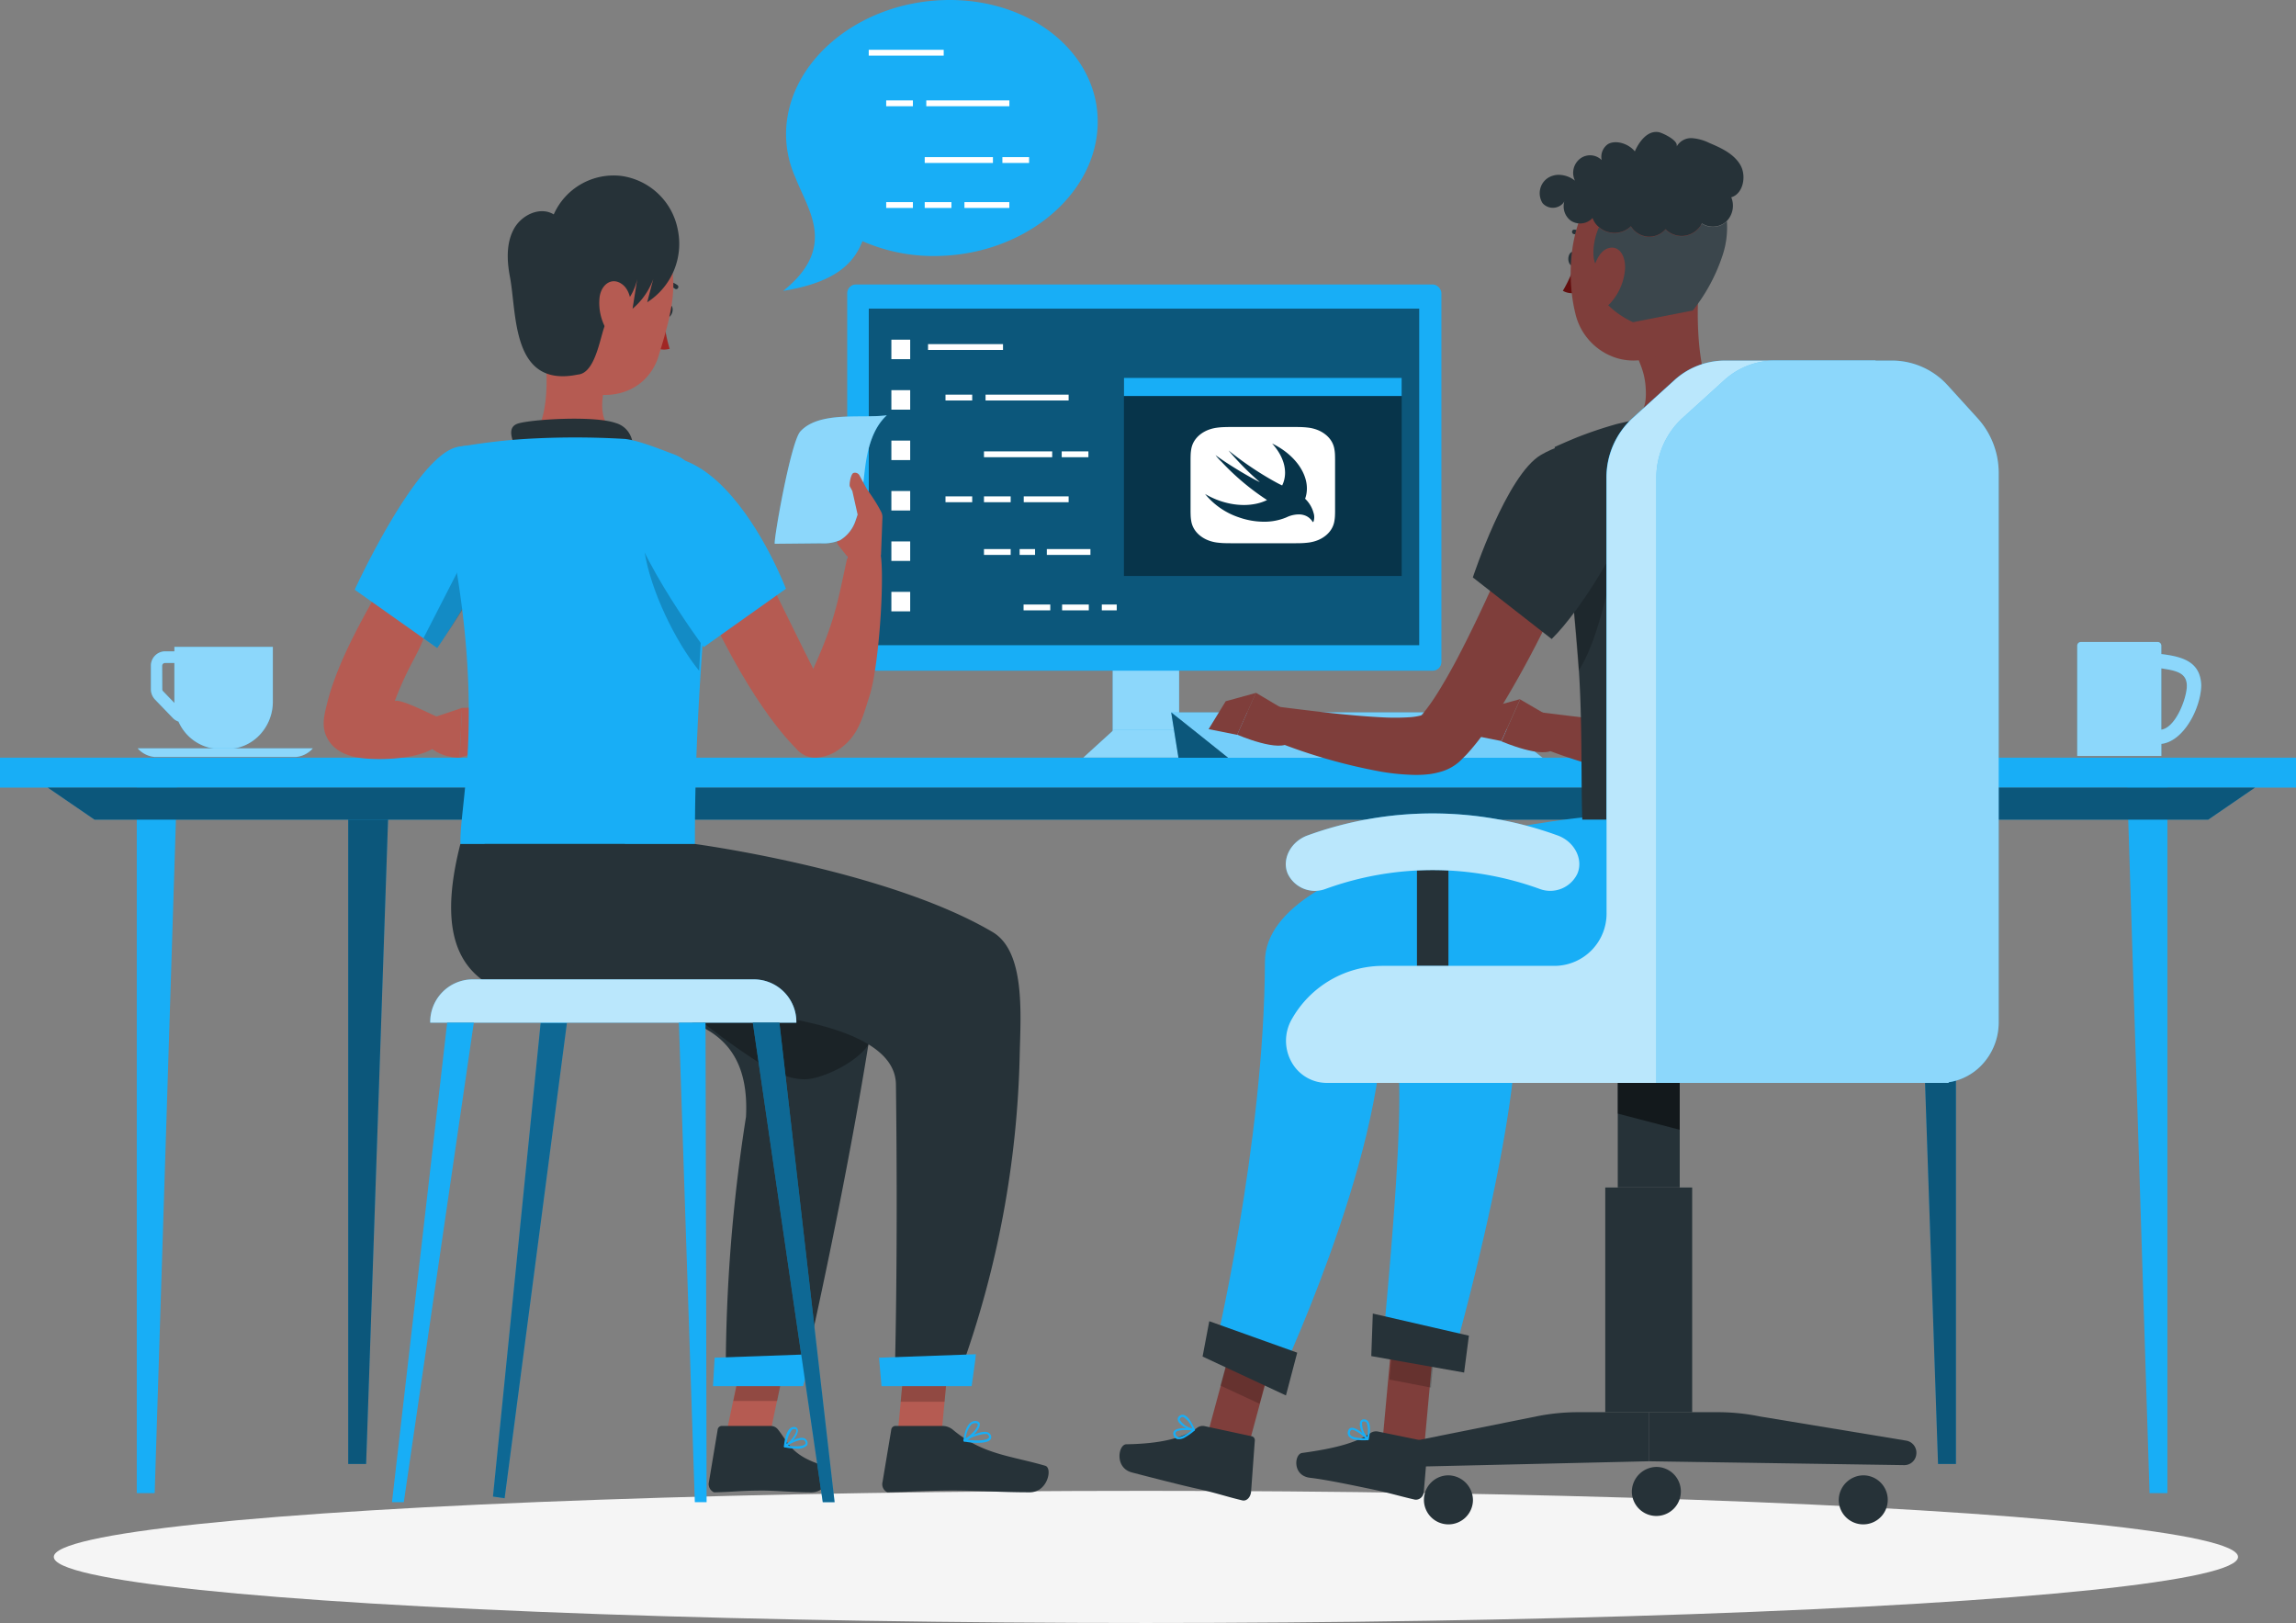 <svg xmlns="http://www.w3.org/2000/svg" width="509.665" height="360.228" viewBox="0 0 509.665 360.228">
  <rect x="0" y="0" width="509.665" height="360.228" fill="#808080" stroke="none"/>
  <g id="Pair_programming-rafiki" data-name="Pair programming-rafiki" transform="translate(-46.56 -143.297)">
    <g id="freepik--Shadows--inject-58" transform="translate(58.501 474.199)">
      <g id="freepik--Shadow--inject-214--inject-58">
        <ellipse id="freepik--path--inject-214--inject-58" cx="242.429" cy="14.663" rx="242.429" ry="14.663" fill="#f5f5f5"/>
      </g>
    </g>
    <g id="freepik--Desk--inject-58" transform="translate(46.56 311.464)">
      <g id="freepik--Group--inject-58">
        <rect id="Rectangle_28122" data-name="Rectangle 28122" width="509.665" height="6.645" fill="#18aef6"/>
        <path id="Path_51118" data-name="Path 51118" d="M70.84,276.8V435.274h3.976l5-158.474Z" transform="translate(-40.482 -272.033)" fill="#18aef6"/>
        <path id="Path_51119" data-name="Path 51119" d="M108.38,280.8V427.615h3.976l5-146.815Z" transform="translate(-31.084 -270.852)" fill="#18aef6"/>
        <path id="Path_51120" data-name="Path 51120" d="M108.38,280.8V427.615h3.976l5-146.815Z" transform="translate(-31.084 -270.852)" opacity="0.5"/>
        <path id="Path_51121" data-name="Path 51121" d="M433.147,276.8V435.274h-3.964L424.17,276.8Z" transform="translate(47.972 -272.033)" fill="#18aef6"/>
        <path id="Path_51122" data-name="Path 51122" d="M395.607,280.8V427.615h-3.976l-5-146.815Z" transform="translate(38.574 -270.852)" fill="#18aef6"/>
        <path id="Path_51123" data-name="Path 51123" d="M395.607,280.8V427.615h-3.976l-5-146.815Z" transform="translate(38.574 -270.852)" opacity="0.5"/>
        <path id="Path_51124" data-name="Path 51124" d="M534.621,285.361H65.418L55.04,278.25H545Z" transform="translate(-44.437 -271.605)" fill="#18aef6"/>
        <path id="Path_51125" data-name="Path 51125" d="M534.621,285.361H65.418L55.04,278.25H545Z" transform="translate(-44.437 -271.605)" opacity="0.5"/>
      </g>
    </g>
    <g id="freepik--Beverages--inject-58" transform="translate(77.118 285.789)">
      <path id="Path_51126" data-name="Path 51126" d="M73.35,258.35v5.181a3.312,3.312,0,0,0,.913,2.293l3.963,4.106a3.133,3.133,0,0,0,1.25.79,10.161,10.161,0,0,0,9.228,6.1h1.488a9.988,9.988,0,0,0,7.251-3.084,10.729,10.729,0,0,0,2.977-7.512V254.14H78.564v.984H76.476a3.183,3.183,0,0,0-3.126,3.225Zm2.5,0a.646.646,0,0,1,.184-.453.6.6,0,0,1,.441-.181h2.088v8.86l-2.5-2.591a.619.619,0,0,1-.188-.453Z" transform="translate(-70.412 -253.051)" fill="#18aef6"/>
      <path id="Path_51127" data-name="Path 51127" d="M73.35,258.35v5.181a3.312,3.312,0,0,0,.913,2.293l3.963,4.106a3.133,3.133,0,0,0,1.25.79,10.161,10.161,0,0,0,9.228,6.1h1.488a9.988,9.988,0,0,0,7.251-3.084,10.729,10.729,0,0,0,2.977-7.512V254.14H78.564v.984H76.476a3.183,3.183,0,0,0-3.126,3.225Zm2.5,0a.646.646,0,0,1,.184-.453.6.6,0,0,1,.441-.181h2.088v8.86l-2.5-2.591a.619.619,0,0,1-.188-.453Z" transform="translate(-70.412 -253.051)" fill="#fff" opacity="0.5"/>
      <path id="Path_51128" data-name="Path 51128" d="M106.185,273.437H74.751A5.717,5.717,0,0,1,71,271.52h38.886A5.682,5.682,0,0,1,106.185,273.437Z" transform="translate(-71 -247.918)" fill="#18aef6"/>
      <path id="Path_51129" data-name="Path 51129" d="M106.185,273.437H74.751A5.717,5.717,0,0,1,71,271.52h38.886A5.682,5.682,0,0,1,106.185,273.437Z" transform="translate(-71 -247.918)" fill="#fff" opacity="0.5"/>
      <path id="Path_51130" data-name="Path 51130" d="M442.873,262.963c-.163-5.181-3.939-6.4-8.865-6.982V254.1a.813.813,0,0,0-.813-.8h-17.03a.813.813,0,0,0-.825.8h0v24.5h18.68v-2.681C438.946,275.347,442.722,268.119,442.873,262.963Zm-8.865,9.793v-13.6c3.626.544,6.127,1.062,5.589,4.819C439.172,266.979,436.9,272.342,434.008,272.756Z" transform="translate(15.203 -253.3)" fill="#18aef6"/>
      <g id="Group_69953" data-name="Group 69953" transform="translate(430.543)" opacity="0.5">
        <path id="Path_51131" data-name="Path 51131" d="M442.873,262.963c-.163-5.181-3.939-6.4-8.865-6.982V254.1a.813.813,0,0,0-.813-.8h-17.03a.813.813,0,0,0-.825.8h0v24.5h18.68v-2.681C438.946,275.347,442.722,268.119,442.873,262.963Zm-8.865,9.793v-13.6c3.626.544,6.127,1.062,5.589,4.819C439.172,266.979,436.9,272.342,434.008,272.756Z" transform="translate(-415.34 -253.3)" fill="#fff"/>
      </g>
    </g>
    <g id="freepik--Device--inject-58" transform="translate(234.624 206.436)">
      <rect id="Rectangle_28123" data-name="Rectangle 28123" width="14.742" height="31.024" transform="translate(58.929 73.434)" fill="#18aef6"/>
      <rect id="Rectangle_28124" data-name="Rectangle 28124" width="14.742" height="31.024" transform="translate(58.929 73.434)" fill="#fff" opacity="0.5"/>
      <path id="Path_51132" data-name="Path 51132" d="M266.813,274.525H238.88l6.814-6.2H260Z" transform="translate(-186.478 -169.51)" fill="#18aef6"/>
      <path id="Path_51133" data-name="Path 51133" d="M266.813,274.525H238.88l6.814-6.2H260Z" transform="translate(-186.478 -169.51)" fill="#fff" opacity="0.5"/>
      <path id="Path_51134" data-name="Path 51134" d="M324.309,265.36H254.49l12.616,10.078h69.807Z" transform="translate(-182.57 -170.385)" fill="#18aef6"/>
      <path id="Path_51135" data-name="Path 51135" d="M324.309,265.36H254.49l12.616,10.078h69.807Z" transform="translate(-182.57 -170.385)" fill="#fff" opacity="0.4"/>
      <path id="Path_51136" data-name="Path 51136" d="M256.1,275.438,254.49,265.36l12.616,10.078Z" transform="translate(-182.57 -170.385)" fill="#18aef6"/>
      <path id="Path_51137" data-name="Path 51137" d="M256.1,275.438,254.49,265.36l12.616,10.078Z" transform="translate(-182.57 -170.385)" opacity="0.5"/>
      <rect id="Rectangle_28125" data-name="Rectangle 28125" width="131.899" height="85.726" rx="1.93" fill="#18aef6"/>
      <rect id="Rectangle_28126" data-name="Rectangle 28126" width="122.183" height="74.703" transform="translate(4.789 5.363)" opacity="0.5"/>
      <rect id="Rectangle_28127" data-name="Rectangle 28127" width="61.654" height="43.977" transform="translate(61.429 20.726)" opacity="0.4"/>
      <rect id="Rectangle_28128" data-name="Rectangle 28128" width="61.654" height="4.029" transform="translate(61.429 20.726)" fill="#18aef6"/>
      <rect id="Rectangle_28129" data-name="Rectangle 28129" width="4.176" height="4.326" transform="translate(9.803 12.254)" fill="#fff"/>
      <rect id="Rectangle_28130" data-name="Rectangle 28130" width="4.176" height="4.326" transform="translate(9.803 23.459)" fill="#fff"/>
      <rect id="Rectangle_28131" data-name="Rectangle 28131" width="4.176" height="4.326" transform="translate(9.803 34.651)" fill="#fff"/>
      <rect id="Rectangle_28132" data-name="Rectangle 28132" width="4.176" height="4.326" transform="translate(9.803 45.843)" fill="#fff"/>
      <rect id="Rectangle_28133" data-name="Rectangle 28133" width="4.176" height="4.326" transform="translate(9.803 57.034)" fill="#fff"/>
      <rect id="Rectangle_28134" data-name="Rectangle 28134" width="4.176" height="4.326" transform="translate(9.803 68.226)" fill="#fff"/>
      <rect id="Rectangle_28135" data-name="Rectangle 28135" width="16.642" height="1.295" transform="translate(17.942 13.239)" fill="#fff"/>
      <rect id="Rectangle_28136" data-name="Rectangle 28136" width="5.927" height="1.295" transform="translate(21.818 24.456)" fill="#fff"/>
      <rect id="Rectangle_28137" data-name="Rectangle 28137" width="5.927" height="1.295" transform="translate(47.613 37.047)" fill="#fff"/>
      <rect id="Rectangle_28138" data-name="Rectangle 28138" width="5.927" height="1.295" transform="translate(21.818 47.034)" fill="#fff"/>
      <rect id="Rectangle_28139" data-name="Rectangle 28139" width="5.927" height="1.295" transform="translate(30.358 47.034)" fill="#fff"/>
      <rect id="Rectangle_28140" data-name="Rectangle 28140" width="15.142" height="1.295" transform="translate(30.358 37.047)" fill="#fff"/>
      <rect id="Rectangle_28141" data-name="Rectangle 28141" width="9.965" height="1.295" transform="translate(39.186 47.034)" fill="#fff"/>
      <rect id="Rectangle_28142" data-name="Rectangle 28142" width="5.927" height="1.295" transform="translate(39.148 71.037)" fill="#fff"/>
      <rect id="Rectangle_28143" data-name="Rectangle 28143" width="5.927" height="1.295" transform="translate(47.701 71.037)" fill="#fff"/>
      <rect id="Rectangle_28144" data-name="Rectangle 28144" width="3.313" height="1.295" transform="translate(56.515 71.037)" fill="#fff"/>
      <rect id="Rectangle_28145" data-name="Rectangle 28145" width="18.443" height="1.295" transform="translate(30.708 24.456)" fill="#fff"/>
      <rect id="Rectangle_28146" data-name="Rectangle 28146" width="5.927" height="1.295" transform="translate(30.358 58.731)" fill="#fff"/>
      <rect id="Rectangle_28147" data-name="Rectangle 28147" width="3.426" height="1.295" transform="translate(38.273 58.731)" fill="#fff"/>
      <rect id="Rectangle_28148" data-name="Rectangle 28148" width="9.678" height="1.295" transform="translate(44.312 58.731)" fill="#fff"/>
      <path id="Subtraction_3" data-name="Subtraction 3" d="M22.276,25.8H9.806c-.295,0-.608,0-.92,0-.363,0-.679-.005-.968-.011a17.383,17.383,0,0,1-2.108-.149,8.386,8.386,0,0,1-2-.53,6.865,6.865,0,0,1-1.706-1A5.625,5.625,0,0,1,.862,22.74,5,5,0,0,1,.2,21.128a9.182,9.182,0,0,1-.185-1.695C.009,19.208,0,18.968,0,18.656c0-.275,0-.553,0-.821V7.968c0-.269,0-.547,0-.821,0-.313.007-.553.015-.779A9.192,9.192,0,0,1,.2,4.674a5,5,0,0,1,.66-1.611A5.63,5.63,0,0,1,2.1,1.69c.125-.1.256-.2.389-.289A7.038,7.038,0,0,1,3.808.693c.158-.065.321-.125.484-.179A8.718,8.718,0,0,1,5.81.163,14.929,14.929,0,0,1,7.39.029c.158-.006.331-.011.528-.016C8.2.007,8.508,0,8.886,0s.772,0,1.149,0H22.046c.377,0,.766,0,1.149,0s.689.005.968.012a17.418,17.418,0,0,1,2.108.149,8.386,8.386,0,0,1,2,.531,6.858,6.858,0,0,1,1.706,1A5.63,5.63,0,0,1,31.22,3.062a4.994,4.994,0,0,1,.66,1.611,9.162,9.162,0,0,1,.185,1.694c.008.224.012.465.014.779,0,.29,0,.583,0,.867v9.775c0,.284,0,.577,0,.867,0,.23,0,.5-.014.778a9.168,9.168,0,0,1-.185,1.695,4.994,4.994,0,0,1-.66,1.612,5.624,5.624,0,0,1-1.239,1.372,6.865,6.865,0,0,1-1.706,1,8.388,8.388,0,0,1-2,.53,17.393,17.393,0,0,1-2.108.149c-.29.006-.607.01-.968.011C22.884,25.8,22.571,25.8,22.276,25.8ZM24,19.4h0a3.858,3.858,0,0,1,1.661.347,3.4,3.4,0,0,1,1.417,1.277.119.119,0,0,0,.094.068c.04,0,.082-.034.12-.1a2.979,2.979,0,0,0,.019-1.891,6.717,6.717,0,0,0-1.886-3.179l0,0,.018-.05v0c.029-.079.059-.16.084-.241C26.84,11.41,23.72,6.377,18.1,3.665a12.637,12.637,0,0,1,1.545,2.06A9.945,9.945,0,0,1,20.628,7.9a7.732,7.732,0,0,1,.349,2.208,6.528,6.528,0,0,1-.343,2.147,6.254,6.254,0,0,1-.3.718c-.123-.065-.276-.138-.481-.229-.014-.007-1.389-.692-3.476-1.959-1.224-.743-2.449-1.537-3.641-2.36-1.489-1.029-2.93-2.106-4.282-3.2l0,0c-.009.016.8.986,2.075,2.344a62,62,0,0,0,4.856,4.67c-.9-.407-2.594-1.34-4.414-2.435C8.884,8.551,6.955,7.287,5.535,6.242a11.807,11.807,0,0,0,1.344,1.49,54.919,54.919,0,0,0,10.1,8.479,10.358,10.358,0,0,1-2.4.82,13.136,13.136,0,0,1-2.745.281,15.629,15.629,0,0,1-2.855-.27,17.515,17.515,0,0,1-2.955-.829A17.819,17.819,0,0,1,3.22,14.866a16.324,16.324,0,0,0,7.542,5.2,16.9,16.9,0,0,0,5.522.959,12.641,12.641,0,0,0,4.923-.938l0,0,.021-.01h0l.021-.01c.14-.061.246-.109.344-.155A6.5,6.5,0,0,1,24,19.4Z" transform="translate(76.216 31.634)" fill="#fff"/>
    </g>
    <g id="freepik--speech-code--inject-58" transform="translate(220.408 143.297)">
      <path id="Path_51141" data-name="Path 51141" d="M255.419,170.762c-.313,15.674-16.029,28.822-35.122,29.34a39.241,39.241,0,0,1-17.1-3.277c-1.926,4.922-5.977,9.145-17.592,11.036,12.116-9.7,5.489-17.915,2.726-25.13h0a23.493,23.493,0,0,1-2.088-10.078c.313-15.687,16.029-28.809,35.122-29.34S255.719,155.089,255.419,170.762Z" transform="translate(-185.6 -143.297)" fill="#18aef6"/>
      <rect id="Rectangle_28149" data-name="Rectangle 28149" width="16.642" height="1.295" transform="translate(18.993 11.053)" fill="#fff"/>
      <rect id="Rectangle_28150" data-name="Rectangle 28150" width="5.927" height="1.295" transform="translate(22.869 22.284)" fill="#fff"/>
      <rect id="Rectangle_28151" data-name="Rectangle 28151" width="5.927" height="1.295" transform="translate(48.663 34.875)" fill="#fff"/>
      <rect id="Rectangle_28152" data-name="Rectangle 28152" width="5.927" height="1.295" transform="translate(22.869 44.862)" fill="#fff"/>
      <rect id="Rectangle_28153" data-name="Rectangle 28153" width="5.927" height="1.295" transform="translate(31.421 44.862)" fill="#fff"/>
      <rect id="Rectangle_28154" data-name="Rectangle 28154" width="15.142" height="1.295" transform="translate(31.421 34.875)" fill="#fff"/>
      <rect id="Rectangle_28155" data-name="Rectangle 28155" width="9.965" height="1.295" transform="translate(40.236 44.862)" fill="#fff"/>
      <rect id="Rectangle_28156" data-name="Rectangle 28156" width="18.443" height="1.295" transform="translate(31.771 22.284)" fill="#fff"/>
    </g>
    <g id="freepik--character-2--inject-58" transform="translate(295.063 172.572)">
      <path id="Path_51142" data-name="Path 51142" d="M300.995,399.672l-9.115-2.824,2.126-23.148,9.115,2.824Z" transform="translate(-233.649 -104.522)" fill="#7f3e3b"/>
      <path id="Path_51143" data-name="Path 51143" d="M303.533,372.481l-9.115-2.811-1.188,12.966,9.215,1.775Z" transform="translate(-233.311 -105.712)" opacity="0.2"/>
      <path id="Path_51144" data-name="Path 51144" d="M354.947,283.38s-62.68,5.479-61.142,33.679c1.25,23.083,4.564,16.84-1.926,85.493l15.767.907s16.042-56.141,13.879-78.447c17.667,0,58.116,1.606,63.993-14.91a75.921,75.921,0,0,0,4.189-26.166Z" transform="translate(-233.649 -131.198)" fill="#18aef6"/>
      <path id="Path_51145" data-name="Path 51145" d="M310.616,381.466l-20.606-3.653.338-9.443,21.331,4.909Z" transform="translate(-234.117 -106.096)" fill="#263238"/>
      <path id="Path_51146" data-name="Path 51146" d="M294.744,388.576l10.528,2.163a.815.815,0,0,1,.6.907L305,402.009a1.863,1.863,0,0,1-.616,1.274,1.735,1.735,0,0,1-1.309.436c-3.651-.829-5.376-1.438-10-2.4-2.851-.583-9.365-1.995-13.329-2.461s-3.488-5.259-1.776-5.505c7.7-1.049,12.078-2.345,15.067-4.339A2.276,2.276,0,0,1,294.744,388.576Z" transform="translate(-237.451 -100.135)" fill="#263238"/>
      <path id="Path_51147" data-name="Path 51147" d="M287.73,390.607a11.522,11.522,0,0,0,2.5.078.188.188,0,0,0,.188-.142.281.281,0,0,0,0-.246c-.263-.272-2.626-2.591-3.839-2.332a.784.784,0,0,0-.613.544,1.335,1.335,0,0,0,.075,1.3,2.464,2.464,0,0,0,1.688.8Zm2.013-.35c-1.738,0-2.963-.207-3.326-.738a.814.814,0,0,1,0-.829.407.407,0,0,1,.288-.285c.588-.129,2.063.907,3.088,1.865Z" transform="translate(-235.163 -100.314)" fill="#18aef6"/>
      <path id="Path_51148" data-name="Path 51148" d="M289.7,391.126h.1a.256.256,0,0,0,.15-.168c0-.117.688-2.876-.112-3.977a1.053,1.053,0,0,0-.875-.479.834.834,0,0,0-.9.544c-.388,1.023.688,3.29,1.525,4.029A.135.135,0,0,0,289.7,391.126Zm-.65-4.158a.735.735,0,0,1,.438.285,5.358,5.358,0,0,1,.113,3.187,4.7,4.7,0,0,1-1.125-3.225c0-.13.138-.272.463-.259Z" transform="translate(-234.624 -100.743)" fill="#18aef6"/>
      <path id="Path_51149" data-name="Path 51149" d="M268.407,402.508l-8.677-4.041,6-22.176,8.677,4.042Z" transform="translate(-241.698 -103.757)" fill="#7f3e3b"/>
      <path id="Path_51150" data-name="Path 51150" d="M275,375.921l-8.677-4.042-3.088,11.438,8.677,4.041Z" transform="translate(-240.822 -105.059)" opacity="0.2"/>
      <path id="Path_51151" data-name="Path 51151" d="M343.757,283.38c-.413,0-70.269,7.448-70.357,32-.15,40.6-11.341,87.125-11.341,87.125l13.754,7.086S299.858,359.145,299.5,327.5c19.218-5.712,68.931,3.886,74.808-12.617,4.814-13.5,2.213-31.5,2.213-31.5Z" transform="translate(-241.114 -131.198)" fill="#18aef6"/>
      <path id="Path_51152" data-name="Path 51152" d="M278.565,386.157,260.06,377.53l1.488-7.85,19.518,6.982Z" transform="translate(-241.615 -105.709)" fill="#263238"/>
      <path id="Path_51153" data-name="Path 51153" d="M264.2,387.67l10.553,2.267a.91.91,0,0,1,.588,1.01l-.825,11.334c-.15,1.231-1,2.073-1.913,1.878h0c-3.651-.868-5.376-1.541-10-2.591-2.851-.6-10.615-2.591-14.529-3.614s-3.038-6.218-1.25-6.257c7.74-.117,12.753-1.425,15.729-3.666A2.043,2.043,0,0,1,264.2,387.67Z" transform="translate(-245.308 -100.409)" fill="#263238"/>
      <path id="Path_51154" data-name="Path 51154" d="M257.537,390.007a12.359,12.359,0,0,0,2.063-1.477.265.265,0,0,0,.075-.246.214.214,0,0,0-.188-.155c-.363,0-3.588-.492-4.426.479a.9.9,0,0,0-.175.816,1.285,1.285,0,0,0,.8,1A2.54,2.54,0,0,0,257.537,390.007Zm1.413-1.516c-1.363,1.1-2.5,1.632-3.088,1.451a.866.866,0,0,1-.488-.687.4.4,0,0,1,.088-.389c.375-.466,2.076-.505,3.426-.376Z" transform="translate(-242.918 -100.297)" fill="#18aef6"/>
      <path id="Path_51155" data-name="Path 51155" d="M259.34,389.2l.088-.065a.2.2,0,0,0,0-.22c-.062-.091-1.1-2.746-2.363-3.148a1.081,1.081,0,0,0-.975.155.88.88,0,0,0-.413,1c.263,1.075,2.426,2.228,3.538,2.306Zm-2.913-2.953a.63.63,0,0,1,.525,0,5.153,5.153,0,0,1,1.926,2.5,4.447,4.447,0,0,1-2.763-1.9c-.075-.1,0-.311.225-.492Z" transform="translate(-242.72 -100.972)" fill="#18aef6"/>
      <path id="Path_51156" data-name="Path 51156" d="M353.269,222.92c1.838,4.093,3.351,8.031,4.864,12.125s2.851,8.187,4.089,12.384,2.313,8.5,3.176,12.954a69.91,69.91,0,0,1,1.4,14.081,29.876,29.876,0,0,1-1.188,8.2,19.041,19.041,0,0,1-2.088,4.612,16.061,16.061,0,0,1-1.788,2.254l-.538.544c-.3.259-.625.544-.938.764a10.279,10.279,0,0,1-1.675.959,14.389,14.389,0,0,1-2.7.894,18.653,18.653,0,0,1-2.213.337,31.224,31.224,0,0,1-3.814,0,53.179,53.179,0,0,1-6.727-.777,124.445,124.445,0,0,1-24.269-7.2l1.813-7.137c7.94.984,16.042,2.034,23.682,2.4,1.9,0,3.751.091,5.477,0a17.283,17.283,0,0,0,2.288-.3c.625-.117,1.163-.35.975-.337a1.135,1.135,0,0,0-.35.181,1.832,1.832,0,0,0-.35.272h0a2.044,2.044,0,0,0,.113-.22,6.521,6.521,0,0,0,.375-1.153,19.307,19.307,0,0,0,.338-4.326,60.248,60.248,0,0,0-1.588-11c-.85-3.886-1.951-7.668-3.151-11.516s-2.5-7.694-3.926-11.529-2.926-7.681-4.4-11.3Z" transform="translate(-226.895 -149.055)" fill="#7f3e3b"/>
      <path id="Path_51157" data-name="Path 51157" d="M325.563,267.972l-8.29-4.832-4.164,9.3s9.69,4.184,11.728,1.567Z" transform="translate(-228.334 -137.176)" fill="#7f3e3b"/>
      <path id="Path_51158" data-name="Path 51158" d="M311.829,264.916l-3.789,6.218,6.339,1.256,4.164-9.3Z" transform="translate(-229.604 -137.191)" fill="#7f3e3b"/>
      <path id="Path_51159" data-name="Path 51159" d="M345.7,229.92c-1.588,4.132-3.251,8.083-5,12.086s-3.5,7.941-5.351,11.878a231.213,231.213,0,0,1-12.5,23.316c-1.25,1.917-2.5,3.821-3.9,5.725-.7.959-1.475,1.9-2.3,2.876-.45.492-.813.946-1.338,1.451l-.75.751-.425.415a10.536,10.536,0,0,1-4.1,2.254,17.656,17.656,0,0,1-2.426.531,24.644,24.644,0,0,1-4.026.168,49.655,49.655,0,0,1-6.927-.712,123.922,123.922,0,0,1-24.782-7.28l1.826-7.15c8.09,1.01,16.354,2.085,24.132,2.422a52.013,52.013,0,0,0,5.5-.078,14.025,14.025,0,0,0,2.188-.363,3.3,3.3,0,0,0,.675-.259c.075,0,0-.091-.338.13a1.316,1.316,0,0,0-.338.259l.125-.155.35-.4c.225-.233.5-.622.763-.933.513-.674,1.038-1.4,1.563-2.189,1.038-1.541,2.051-3.251,3.051-4.987,2-3.472,3.864-7.163,5.689-10.894s3.576-7.539,5.3-11.373c3.438-7.643,6.8-15.544,10-23.187Z" transform="translate(-238.659 -148.671)" fill="#7f3e3b"/>
      <path id="Path_51160" data-name="Path 51160" d="M278.666,266.935l-8.3-4.935-4.164,9.3s9.69,4.2,11.741,1.58Z" transform="translate(-240.078 -137.513)" fill="#7f3e3b"/>
      <path id="Path_51161" data-name="Path 51161" d="M264.931,263.869l-3.8,6.2,6.339,1.257,4.164-9.3Z" transform="translate(-241.347 -137.504)" fill="#7f3e3b"/>
      <path id="Path_51162" data-name="Path 51162" d="M351.752,193.14l-5.3,6.36-8.09,8.666.613,1.567a16.113,16.113,0,0,1,1.075,5.026c.188,3.472-.138,6.412-5.427,8.77,0,0-5.552,7.513,7.652,5.428s15.192-9.184,15.192-9.184C351.639,215.459,351.289,201.119,351.752,193.14Z" transform="translate(-223.239 -157.851)" fill="#7f3e3b"/>
      <path id="Path_51163" data-name="Path 51163" d="M326.953,187.943c0,.855-.413,1.58-.963,1.606s-.988-.648-1-1.5.425-1.58.963-1.606S326.941,187.088,326.953,187.943Z" transform="translate(-225.36 -159.83)" fill="#263238"/>
      <path id="Path_51164" data-name="Path 51164" d="M329.551,185.879a.472.472,0,0,1-.4-.233,4.066,4.066,0,0,0-3.026-1.995.51.51,0,0,1-.475-.518.5.5,0,0,1,.148-.358.466.466,0,0,1,.352-.135h0a4.984,4.984,0,0,1,3.826,2.461.53.53,0,0,1-.15.7A.56.56,0,0,1,329.551,185.879Z" transform="translate(-225.195 -160.952)" fill="#263238"/>
      <path id="Path_51165" data-name="Path 51165" d="M326.9,188a28.247,28.247,0,0,1-2.876,6.632,3.878,3.878,0,0,0,3.4.259Z" transform="translate(-225.603 -159.369)" fill="#630f0f"/>
      <path id="Path_51166" data-name="Path 51166" d="M354.517,187.668c-.488,10.57-.263,16.84-5.326,22.436a13,13,0,0,1-13.169,4.078A13.553,13.553,0,0,1,326.41,204c-2.3-9.365-1.1-25.078,8.752-29.793a13.032,13.032,0,0,1,13.445.915,14.088,14.088,0,0,1,5.911,12.544Z" transform="translate(-225.255 -163.869)" fill="#7f3e3b"/>
      <path id="Path_51167" data-name="Path 51167" d="M358.132,188.713a39.56,39.56,0,0,1-6.627,12.306l-13.279,2.591s-10.49-4.547-7.69-12.034c-1.776-1.554-1.113-6.36.138-9a5.273,5.273,0,0,0,7.089-.194,4.829,4.829,0,0,0,3.687,2.3,4.765,4.765,0,0,0,4-1.642,5.013,5.013,0,0,0,4.349,1.432,5.136,5.136,0,0,0,3.728-2.727,4.462,4.462,0,0,0,5.351-.363l.188-.181A19.547,19.547,0,0,1,358.132,188.713Z" transform="translate(-224.243 -161.377)" fill="#263238"/>
      <path id="Path_51168" data-name="Path 51168" d="M358.132,188.713a39.56,39.56,0,0,1-6.627,12.306l-13.279,2.591s-10.49-4.547-7.69-12.034c-1.776-1.554-1.113-6.36.138-9a5.273,5.273,0,0,0,7.089-.194,4.829,4.829,0,0,0,3.687,2.3,4.765,4.765,0,0,0,4-1.642,5.013,5.013,0,0,0,4.349,1.432,5.136,5.136,0,0,0,3.728-2.727,4.462,4.462,0,0,0,5.351-.363l.188-.181A19.547,19.547,0,0,1,358.132,188.713Z" transform="translate(-224.243 -161.377)" fill="#fff" opacity="0.1"/>
      <path id="Path_51169" data-name="Path 51169" d="M362.435,180.409a4.907,4.907,0,0,1-.975,5.246l-.188.181a4.462,4.462,0,0,1-5.351.363,5.136,5.136,0,0,1-3.728,2.727,5.014,5.014,0,0,1-4.349-1.432,4.765,4.765,0,0,1-4,1.642,4.829,4.829,0,0,1-3.687-2.3,5.273,5.273,0,0,1-7.089.194,4.443,4.443,0,0,1-1.25-1.606,3.074,3.074,0,0,1-.175-.427,3.016,3.016,0,0,1-.35.35,3.756,3.756,0,0,1-4.451.272,3.938,3.938,0,0,1-1.6-3.485,3.706,3.706,0,0,1,.137-.829,2.241,2.241,0,0,1-.375.531,3.05,3.05,0,0,1-4.451-.117,4.123,4.123,0,0,1-.542-3.1,4,4,0,0,1,1.793-2.546,4.479,4.479,0,0,1,2.351-.648,5.9,5.9,0,0,1,3.588,1.3,3.975,3.975,0,0,1,1.109-4.865,3.653,3.653,0,0,1,4.817.293,3.438,3.438,0,0,1,1.363-3.523c1.725-1.036,4.6-.143,6,1.593,0,0,1.926-4.819,5.251-4.275.725.1,4.139,1.671,4.051,2.94a.549.549,0,0,1,0,.246,2.077,2.077,0,0,1,.163-.285,3.7,3.7,0,0,1,3.2-1.567,10.449,10.449,0,0,1,3.851,1.062c2.588,1.1,5.339,2.332,6.839,4.78S365.123,179.632,362.435,180.409Z" transform="translate(-226.633 -165.897)" fill="#263238"/>
      <path id="Path_51170" data-name="Path 51170" d="M336.5,191.261a12.677,12.677,0,0,1-3.3,6.917c-2.263,2.241-4.189,0-4.214-3.407,0-3.083,1.113-7.966,3.751-8.873S337,187.855,336.5,191.261Z" transform="translate(-224.359 -160.039)" fill="#7f3e3b"/>
      <path id="Path_51171" data-name="Path 51171" d="M378.125,217.721c-.938-2.591-5.314-5.181-8-5.181h-1.776a93.8,93.8,0,0,0-10.715.712,184.823,184.823,0,0,0-21.256,3.7,92.1,92.1,0,0,0-8.815,2.953c-3.151,1.3-5,2.163-5,2.163s3.451,23.809,5.239,47.462c.988,13.174.575,26.244.9,35.234h53.34c1.838-10.8,1.55-20.22,1.7-39.728C383.814,253.292,381.976,228.382,378.125,217.721Z" transform="translate(-225.969 -152.121)" fill="#263238"/>
      <path id="Path_51172" data-name="Path 51172" d="M325.82,250.888c.4,4.961.813,10.169,1.25,15.376,6.252-9.456,9.7-35.324,9.7-35.324Z" transform="translate(-225.153 -146.686)" opacity="0.2"/>
      <path id="Path_51173" data-name="Path 51173" d="M323.169,221.827c-7.64,4.456-15.129,27.2-15.129,27.2l17.5,13.666c6.677-6.542,16.442-22.772,17.5-29.262C344.75,223.537,335.41,214.728,323.169,221.827Z" transform="translate(-229.604 -150.138)" fill="#263238"/>
      <path id="Path_51174" data-name="Path 51174" d="M310.238,401.725a5.442,5.442,0,1,1-5.439-5.635A5.54,5.54,0,0,1,310.238,401.725Z" transform="translate(-231.777 -97.909)" fill="#263238"/>
      <path id="Path_51175" data-name="Path 51175" d="M373,401.725a5.442,5.442,0,1,0,5.439-5.635A5.539,5.539,0,0,0,373,401.725Z" transform="translate(-213.341 -97.909)" fill="#263238"/>
      <path id="Path_51176" data-name="Path 51176" d="M336.27,400.285a5.442,5.442,0,1,0,5.439-5.635,5.539,5.539,0,0,0-5.439,5.635Z" transform="translate(-222.537 -98.334)" fill="#263238"/>
      <path id="Path_51177" data-name="Path 51177" d="M350.449,396.164V385.27H334.87a46.951,46.951,0,0,0-9.115.881l-29.008,5.829a2.722,2.722,0,0,0-2.117,2.988,2.67,2.67,0,0,0,2.7,2.426Z" transform="translate(-232.965 -101.104)" fill="#263238"/>
      <path id="Path_51178" data-name="Path 51178" d="M339.27,396.164V385.27h15.592a46.779,46.779,0,0,1,9.078.946l32.609,5.389a2.722,2.722,0,0,1,2.117,2.988,2.67,2.67,0,0,1-2.7,2.426Z" transform="translate(-221.785 -101.104)" fill="#263238"/>
      <rect id="Rectangle_28157" data-name="Rectangle 28157" width="19.293" height="49.884" transform="translate(107.832 234.295)" fill="#263238"/>
      <rect id="Rectangle_28158" data-name="Rectangle 28158" width="13.754" height="23.2" transform="translate(110.608 211.082)" fill="#263238"/>
      <path id="Path_51179" data-name="Path 51179" d="M333.77,335.664l13.754,3.588v-10.4H333.77Z" transform="translate(-223.162 -117.768)" opacity="0.5"/>
      <rect id="Rectangle_28159" data-name="Rectangle 28159" width="6.989" height="30.894" transform="translate(66.033 158.594)" fill="#263238"/>
      <path id="Path_51180" data-name="Path 51180" d="M331.74,365.406V231.091a17.868,17.868,0,0,1,5.814-13.264l9.24-8.381a16.64,16.64,0,0,1,11.253-4.365h33.372L407.7,223.111V365.406Z" transform="translate(-223.671 -154.324)" fill="#18aef6"/>
      <path id="Path_51181" data-name="Path 51181" d="M296.288,308.79h76.146v25.985H283.872a8.965,8.965,0,0,1-7.816-4.712,9.631,9.631,0,0,1,.064-9.368h0a23.233,23.233,0,0,1,20.168-11.9Z" transform="translate(-237.907 -123.693)" fill="#18aef6"/>
      <path id="Path_51182" data-name="Path 51182" d="M421.935,223.111V365.406H283.872a8.965,8.965,0,0,1-7.816-4.712,9.631,9.631,0,0,1,.064-9.368,23.246,23.246,0,0,1,20.168-11.9h38.348a11.6,11.6,0,0,0,11.391-11.8v-96.53a17.868,17.868,0,0,1,5.814-13.264l9.24-8.381a16.64,16.64,0,0,1,11.253-4.365h33.372Z" transform="translate(-237.907 -154.324)" fill="#fff" opacity="0.7"/>
      <path id="Path_51183" data-name="Path 51183" d="M340.62,365.406V231.091a17.921,17.921,0,0,1,5.814-13.264l9.24-8.381a16.64,16.64,0,0,1,11.253-4.365h26.02a16.72,16.72,0,0,1,12.4,5.557L412,217.956a18.019,18.019,0,0,1,4.614,12.086V351.947a13.7,13.7,0,0,1-3.806,9.525,12.753,12.753,0,0,1-9.2,3.934Z" transform="translate(-221.448 -154.324)" fill="#18aef6"/>
      <path id="Path_51184" data-name="Path 51184" d="M340.62,365.406V231.091a17.921,17.921,0,0,1,5.814-13.264l9.24-8.381a16.64,16.64,0,0,1,11.253-4.365h26.02a16.72,16.72,0,0,1,12.4,5.557L412,217.956a18.019,18.019,0,0,1,4.614,12.086V351.947a13.7,13.7,0,0,1-3.806,9.525,12.753,12.753,0,0,1-9.2,3.934Z" transform="translate(-221.448 -154.324)" fill="#fff" opacity="0.5"/>
      <path id="Path_51185" data-name="Path 51185" d="M331.182,299.43a69.636,69.636,0,0,0-47.513,0,6.677,6.677,0,0,1-8.365-3.3h0c-1.425-3.122.488-7.163,4.364-8.575a81.355,81.355,0,0,1,55.49,0c3.876,1.4,5.789,5.453,4.364,8.575h0a6.677,6.677,0,0,1-8.34,3.3Z" transform="translate(-237.917 -131.406)" fill="#18aef6"/>
      <path id="Path_51186" data-name="Path 51186" d="M331.182,299.43a69.636,69.636,0,0,0-47.513,0,6.677,6.677,0,0,1-8.365-3.3h0c-1.425-3.122.488-7.163,4.364-8.575a81.355,81.355,0,0,1,55.49,0c3.876,1.4,5.789,5.453,4.364,8.575h0a6.677,6.677,0,0,1-8.34,3.3Z" transform="translate(-237.917 -131.406)" fill="#fff" opacity="0.7"/>
    </g>
    <g id="freepik--character-1--inject-58" transform="translate(118.409 182.236)">
      <g id="freepik--group--inject-58-2" data-name="freepik--group--inject-58">
        <path id="Path_51187" data-name="Path 51187" d="M164.514,196.643c-.263.764-.075,1.529.413,1.7s1.088-.3,1.338-1.062.075-1.541-.4-1.71S164.776,195.866,164.514,196.643Z" transform="translate(-88.91 -166.808)" fill="#263238"/>
        <path id="Path_51188" data-name="Path 51188" d="M164.863,197a30.533,30.533,0,0,0,1.338,7.85,4.442,4.442,0,0,1-3.751-.6Z" transform="translate(-89.397 -166.375)" fill="#a02724"/>
        <path id="Path_51189" data-name="Path 51189" d="M163.577,192.632a.363.363,0,0,0,.288,0,3.643,3.643,0,0,1,3.288.518.45.45,0,0,0,.346.089.461.461,0,0,0,.3-.192.506.506,0,0,0,0-.622,4.471,4.471,0,0,0-4.151-.712.5.5,0,0,0-.288.609.446.446,0,0,0,.288.3Z" transform="translate(-89.173 -168.004)" fill="#263238"/>
        <path id="Path_51190" data-name="Path 51190" d="M143,198.57c1.4,7.371,2.788,20.881-2.188,25.8,0,0,1.951,7.474,15.179,7.474,14.541,0,6.952-7.474,6.952-7.474-7.94-1.969-6.664-8.07-5.276-13.8Z" transform="translate(-94.814 -165.911)" fill="#b55b52"/>
        <path id="Path_51191" data-name="Path 51191" d="M145.772,190.554c-2.6,9.637-4.6,15.143-1.625,21.632,4.464,9.78,20.068,11.049,24.319-.142,3.238-10.363,6.439-21.2-1.25-28.161a12.851,12.851,0,0,0-12.533-2.859,13.455,13.455,0,0,0-8.948,9.53Z" transform="translate(-94.35 -171.263)" fill="#b55b52"/>
        <path id="Path_51192" data-name="Path 51192" d="M137.187,195.861c-.675-3.549-.85-7.435.863-10.6s5.852-5.091,8.865-3.251a14.537,14.537,0,0,1,14.9-8.555,14.834,14.834,0,0,1,12.616,11.857,15.378,15.378,0,0,1-6.772,16.193c.688-2.655,1.388-5.3,2.076-7.953a15.547,15.547,0,0,1-5.326,9.391l1.25-7.941a12.179,12.179,0,0,1-5.677,9.132l1.463-5.557a49.126,49.126,0,0,1-2.826,7.435c-1.25,1.49-2.051,11.231-6.352,11.542C137.487,220.6,138.762,204.151,137.187,195.861Z" transform="translate(-95.842 -173.358)" fill="#263238"/>
        <path id="Path_51193" data-name="Path 51193" d="M153.012,195.118a11.746,11.746,0,0,0,1.525,7.086c1.663,2.772,4.1,1.71,5-1.127.8-2.591.888-7.06-1.425-8.86S153.362,192.152,153.012,195.118Z" transform="translate(-91.774 -168.003)" fill="#b55b52"/>
        <path id="Path_51194" data-name="Path 51194" d="M130.014,273.837c-1.588-.544-9.027-4.508-10.215-3.8,3.438-9.067,5.577-10.479,7.139-16.257a9.105,9.105,0,0,0-1.663-8.42c-2.2-3.057-2.963-4.6-6.614-4.223-5,8.7-11.366,19.43-13.841,29.262-.838,3.3-1.438,5.816.463,8.614,1.675,2.461,4.764,3.446,7.665,3.718,6.964.648,17.3-.674,17.167-4.961C130.039,275.068,130.014,273.837,130.014,273.837Z" transform="translate(-104.023 -153.353)" fill="#b55b52"/>
        <path id="Path_51195" data-name="Path 51195" d="M124.246,266.572l5.9-1.982-.525,11.049s-4.726.168-7.252-3.109Z" transform="translate(-99.43 -146.412)" fill="#b55b52"/>
        <path id="Path_51196" data-name="Path 51196" d="M136.072,264.45l-.838,9.119-7.064,2.111.525-11.049Z" transform="translate(-97.978 -146.453)" fill="#b55b52"/>
        <path id="Path_51197" data-name="Path 51197" d="M194.19,284.349s-8.265-6.71-19.043-28.731c-1.6-3.083-3.126-6.2-4.6-9.34s-2.876-6.27-4.226-9.6l12.779-5.7c2.626,5.933,6.727,12.06,9.628,17.954s9.74,19.858,10.6,21.153c.425.674.888,1.231,1.325,1.852l.663.907-8.24,9.871Z" transform="translate(-88.428 -156.339)" fill="#b55b52"/>
        <path id="Path_51198" data-name="Path 51198" d="M198,242.491l-2.5-3.161L194.32,234.6l7.715-7.422a34.966,34.966,0,0,1,3.138,4.948,2.669,2.669,0,0,1,.275,1.3l-.313,8.329Z" transform="translate(-81.418 -157.461)" fill="#b55b52"/>
        <path id="Path_51199" data-name="Path 51199" d="M194.383,230.208l5.764-5.428,1.826,3.174-7.7,7.384Z" transform="translate(-81.431 -158.17)" fill="#b55b52"/>
        <path id="Path_51200" data-name="Path 51200" d="M199.884,237.587c.2-.894.375.855.95.155,1.7-2.124,4.176-2.345,5.652,0s.213,25.415-2.138,32.656c-1.563,4.806-2.4,8.64-6.4,11.568a9.545,9.545,0,0,1-5.627,2.1,5.324,5.324,0,0,1-4.876-3.135c-1.25-3.018,3.226-13.9,4.8-17.41C197.184,252.47,197.521,248.027,199.884,237.587Z" transform="translate(-83.194 -154.837)" fill="#b55b52"/>
        <path id="Path_51201" data-name="Path 51201" d="M184.126,242.974l10.215-.1a9.58,9.58,0,0,0,4.276-.7,8,8,0,0,0,3.488-4.521c1.45-3.886,1.575-8.057,2.138-12.124s1.763-8.342,4.739-11.075c-5.426.751-15-1.01-19.193,3.588C187.59,220.486,183.7,242.974,184.126,242.974Z" transform="translate(-83.978 -161.221)" fill="#18aef6"/>
        <path id="Path_51202" data-name="Path 51202" d="M184.126,242.974l10.215-.1a9.58,9.58,0,0,0,4.276-.7,8,8,0,0,0,3.488-4.521c1.45-3.886,1.575-8.057,2.138-12.124s1.763-8.342,4.739-11.075c-5.426.751-15-1.01-19.193,3.588C187.59,220.486,183.7,242.974,184.126,242.974Z" transform="translate(-83.978 -161.221)" fill="#fff" opacity="0.5"/>
        <path id="Path_51203" data-name="Path 51203" d="M198.275,224.34h0c-.588.168-.975,2.332-.85,2.953l.575,1.062,1.163,5.181,3.9-2.228-3.513-6.477a1.131,1.131,0,0,0-1.275-.492Z" transform="translate(-80.647 -158.313)" fill="#b55b52"/>
        <path id="Path_51204" data-name="Path 51204" d="M132.161,219.987c-9.128,2.163-22.631,31.633-22.631,31.633l18.318,12.954A213.632,213.632,0,0,0,142.1,240.156C147.515,228.42,141.489,217.772,132.161,219.987Z" transform="translate(-102.645 -159.672)" fill="#18aef6"/>
        <path id="Path_51205" data-name="Path 51205" d="M138.534,222.074c-1.05-2.371-2.188-5.078.175-5.92,2.613-.933,16.917-1.891,21.843-.142a5.106,5.106,0,0,1,3.081,2.471,5.426,5.426,0,0,1,.483,4.006v.091Z" transform="translate(-95.688 -161.047)" fill="#263238"/>
        <path id="Path_51206" data-name="Path 51206" d="M134.746,233.06,121.73,258.449l3.063,2.176s5.9-8.51,10-15.868Z" transform="translate(-99.59 -155.724)" opacity="0.2"/>
        <path id="Path_51207" data-name="Path 51207" d="M183.311,233.378c1.976,10.363-2.638,34.975-2.588,75.13H128.684c-.338-8.109,5.364-27.332-1.725-65.623-.225-1.3-.325-22.215.875-22.436a133.967,133.967,0,0,1,15.229-1.865,185.509,185.509,0,0,1,22.131,0c3.013.324,7.752,2.254,10.753,3.368C180.61,223.663,182.361,228.288,183.311,233.378Z" transform="translate(-98.317 -160.097)" fill="#18aef6"/>
        <path id="Path_51208" data-name="Path 51208" d="M161,237.88c1.35,8.51,6.739,19.754,12.1,26.36.213-4.832.688-9.884.675-13.757Z" transform="translate(-89.76 -154.301)" opacity="0.2"/>
        <path id="Path_51209" data-name="Path 51209" d="M158.012,229.9c-1.25,9.547,16.88,33.912,16.88,33.912l18.242-12.954s-5.064-13.433-13.579-22.241C169.891,218.539,159.475,219.537,158.012,229.9Z" transform="translate(-90.523 -159.118)" fill="#18aef6"/>
        <path id="Path_51210" data-name="Path 51210" d="M205.72,396.455h9.728l2.213-23.355h-9.728Z" transform="translate(-78.564 -114.363)" fill="#b55b52"/>
        <path id="Path_51211" data-name="Path 51211" d="M217.325,374.19,216.2,386.224h-9.74L207.6,374.19Z" transform="translate(-78.379 -114.041)" opacity="0.2"/>
        <path id="Path_51212" data-name="Path 51212" d="M175.03,396.455h9.728l4.889-23.355h-9.728Z" transform="translate(-86.247 -114.363)" fill="#b55b52"/>
        <g id="Group_69954" data-name="Group 69954" transform="translate(90.933 259.981)" opacity="0.2">
          <path id="Path_51213" data-name="Path 51213" d="M179.276,374.06H189l-2.526,12.034H176.75Z" transform="translate(-176.75 -374.06)"/>
        </g>
        <path id="Path_51214" data-name="Path 51214" d="M216.631,387.63H206.015a.97.97,0,0,0-.838.907l-1.925,11.529a1.991,1.991,0,0,0,1.05,2.28,1.087,1.087,0,0,0,.35,0c3.826-.078,9.365-.389,14.179-.389,5.639,0,10.5.4,17.1.4,4,0,5.114-5.415,3.438-5.894-7.615-2.228-13.829-2.461-20.406-7.915a3.677,3.677,0,0,0-2.338-.92Z" transform="translate(-79.197 -110.072)" fill="#263238"/>
        <path id="Path_51215" data-name="Path 51215" d="M220.749,391.076c1.25,0,2.5-.181,2.863-.764a.947.947,0,0,0,0-1.049,1.255,1.255,0,0,0-.725-.557c-1.625-.453-5,1.554-5.164,1.645a.223.223,0,0,0-.113.246.23.23,0,0,0,.175.194A15.209,15.209,0,0,0,220.749,391.076Zm1.55-1.956h.438a.677.677,0,0,1,.45.337c.163.3.113.44,0,.518-.45.661-2.913.674-4.726.4a10.673,10.673,0,0,1,3.839-1.269Z" transform="translate(-75.589 -109.774)" fill="#18aef6"/>
        <path id="Path_51216" data-name="Path 51216" d="M217.811,391.341h.1c1.175-.544,3.5-2.72,3.313-3.886,0-.272-.225-.6-.85-.674a1.711,1.711,0,0,0-1.25.414c-1.25,1.049-1.5,3.77-1.513,3.886a.237.237,0,0,0,.088.22.2.2,0,0,0,.112.039Zm2.376-4.08h.138c.413,0,.438.22.45.272.113.687-1.475,2.4-2.676,3.135a5.716,5.716,0,0,1,1.25-3.1A1.346,1.346,0,0,1,220.186,387.26Z" transform="translate(-75.588 -110.324)" fill="#18aef6"/>
        <path id="Path_51217" data-name="Path 51217" d="M186.109,387.63H175.181a.958.958,0,0,0-.825.907l-1.926,11.529a2.014,2.014,0,0,0,1.113,2.293,1.3,1.3,0,0,0,.313,0c3.814-.078,5.677-.389,10.478-.389,2.963,0,6.752.4,10.84.4s4.614-5.415,2.938-5.894c-7.5-2.2-8.015-5.181-10.415-8.135a2.031,2.031,0,0,0-1.588-.712Z" transform="translate(-86.911 -110.072)" fill="#263238"/>
        <path id="Path_51218" data-name="Path 51218" d="M188.474,392.054a3.011,3.011,0,0,0,2.338-.661.987.987,0,0,0,0-1.127,1.067,1.067,0,0,0-.725-.557c-1.425-.35-4.114,1.554-4.226,1.632a.276.276,0,0,0-.1.246.217.217,0,0,0,.175.181,11.217,11.217,0,0,0,2.538.285Zm1.25-1.917H190a.626.626,0,0,1,.425.311c.213.4.088.557,0,.622-.413.557-2.4.57-3.864.324a7.5,7.5,0,0,1,3.138-1.3Z" transform="translate(-83.561 -109.47)" fill="#18aef6"/>
        <path id="Path_51219" data-name="Path 51219" d="M186.068,392.332h0c1.013-.57,2.963-2.772,2.751-3.886a.758.758,0,0,0-.738-.635,1.294,1.294,0,0,0-.975.311c-1.125.959-1.363,3.886-1.375,3.99a.248.248,0,0,0,.113.22Zm1.963-4.08h.1c.3,0,.325.181.338.246.125.661-1.125,2.332-2.126,3.122a6.022,6.022,0,0,1,1.15-3.161A.821.821,0,0,1,188.031,388.252Z" transform="translate(-83.569 -110.02)" fill="#18aef6"/>
        <path id="Path_51220" data-name="Path 51220" d="M165.173,287.91s46.075,19.715,55.6,34.858c-5.664,38.524-15.829,82.41-15.829,82.41h-17.33a366.761,366.761,0,0,1,4.489-56.685c2.5-47.086-79.3,1.632-63.4-60.584Z" transform="translate(-98.359 -139.524)" fill="#263238"/>
        <path id="Path_51221" data-name="Path 51221" d="M186.888,313.007a83.4,83.4,0,0,0-9.628,1.153l-10.09,1.606a152.1,152.1,0,0,0,16.442,12.461c3.488,2.293,7.289,4.495,11.4,4.508,4.626,0,17.18-6.14,15.1-12.526S192.139,312.773,186.888,313.007Z" transform="translate(-88.215 -132.12)" opacity="0.3"/>
        <path id="Path_51222" data-name="Path 51222" d="M179.29,287.91s42.587,5.7,66.068,19.547c7.227,4.262,6.252,17.954,6.027,26.969a219.579,219.579,0,0,1-13.254,70.752H223.652s.738-24.443.25-63.887c-.15-11.827-23.194-15.726-45.713-17.1-19.452-1.267-36.528-13.852-44.062-32.475l-1.538-3.808Z" transform="translate(-96.872 -139.524)" fill="#263238"/>
        <path id="Path_51223" data-name="Path 51223" d="M224.113,375.34c.075,0-.938,7.086-.938,7.086H203.17l-.55-6.321Z" transform="translate(-79.34 -113.701)" fill="#18aef6"/>
        <path id="Path_51224" data-name="Path 51224" d="M194.983,375.34c.075,0-1.838,7.086-1.838,7.086H173.14l.363-6.321Z" transform="translate(-86.72 -113.701)" fill="#18aef6"/>
        <path id="Path_51225" data-name="Path 51225" d="M151.01,315.7l-14.341,109.47-2.588-.376L145.146,314.87Z" transform="translate(-96.499 -131.561)" fill="#18aef6"/>
        <path id="Path_51226" data-name="Path 51226" d="M150.5,318.546,136.668,424.091l-2.588-.376,10.59-105.2Z" transform="translate(-96.499 -130.483)" opacity="0.4"/>
        <path id="Path_51227" data-name="Path 51227" d="M204.212,320.722H122.94a9.449,9.449,0,0,1,9.278-9.612h62.717a9.449,9.449,0,0,1,9.278,9.612Z" transform="translate(-99.288 -132.672)" fill="#18aef6"/>
        <path id="Path_51228" data-name="Path 51228" d="M204.212,320.722H122.94a9.449,9.449,0,0,1,9.278-9.612h62.717a9.449,9.449,0,0,1,9.278,9.612Z" transform="translate(-99.288 -132.672)" fill="#fff" opacity="0.7"/>
        <path id="Path_51229" data-name="Path 51229" d="M128.4,318.52,116.15,424.959h2.626L134.317,318.52Z" transform="translate(-100.987 -130.483)" fill="#18aef6"/>
        <path id="Path_51230" data-name="Path 51230" d="M186.112,318.52l12.253,106.439h-2.626L180.21,318.52Z" transform="translate(-84.95 -130.483)" fill="#18aef6"/>
        <path id="Path_51231" data-name="Path 51231" d="M186.112,318.52l12.253,106.439h-2.626L180.21,318.52Z" transform="translate(-84.95 -130.483)" opacity="0.4"/>
        <path id="Path_51232" data-name="Path 51232" d="M173,318.52l.238,106.439h-2.613L167.09,318.52Z" transform="translate(-88.235 -130.483)" fill="#18aef6"/>
      </g>
    </g>
  </g>
</svg>
